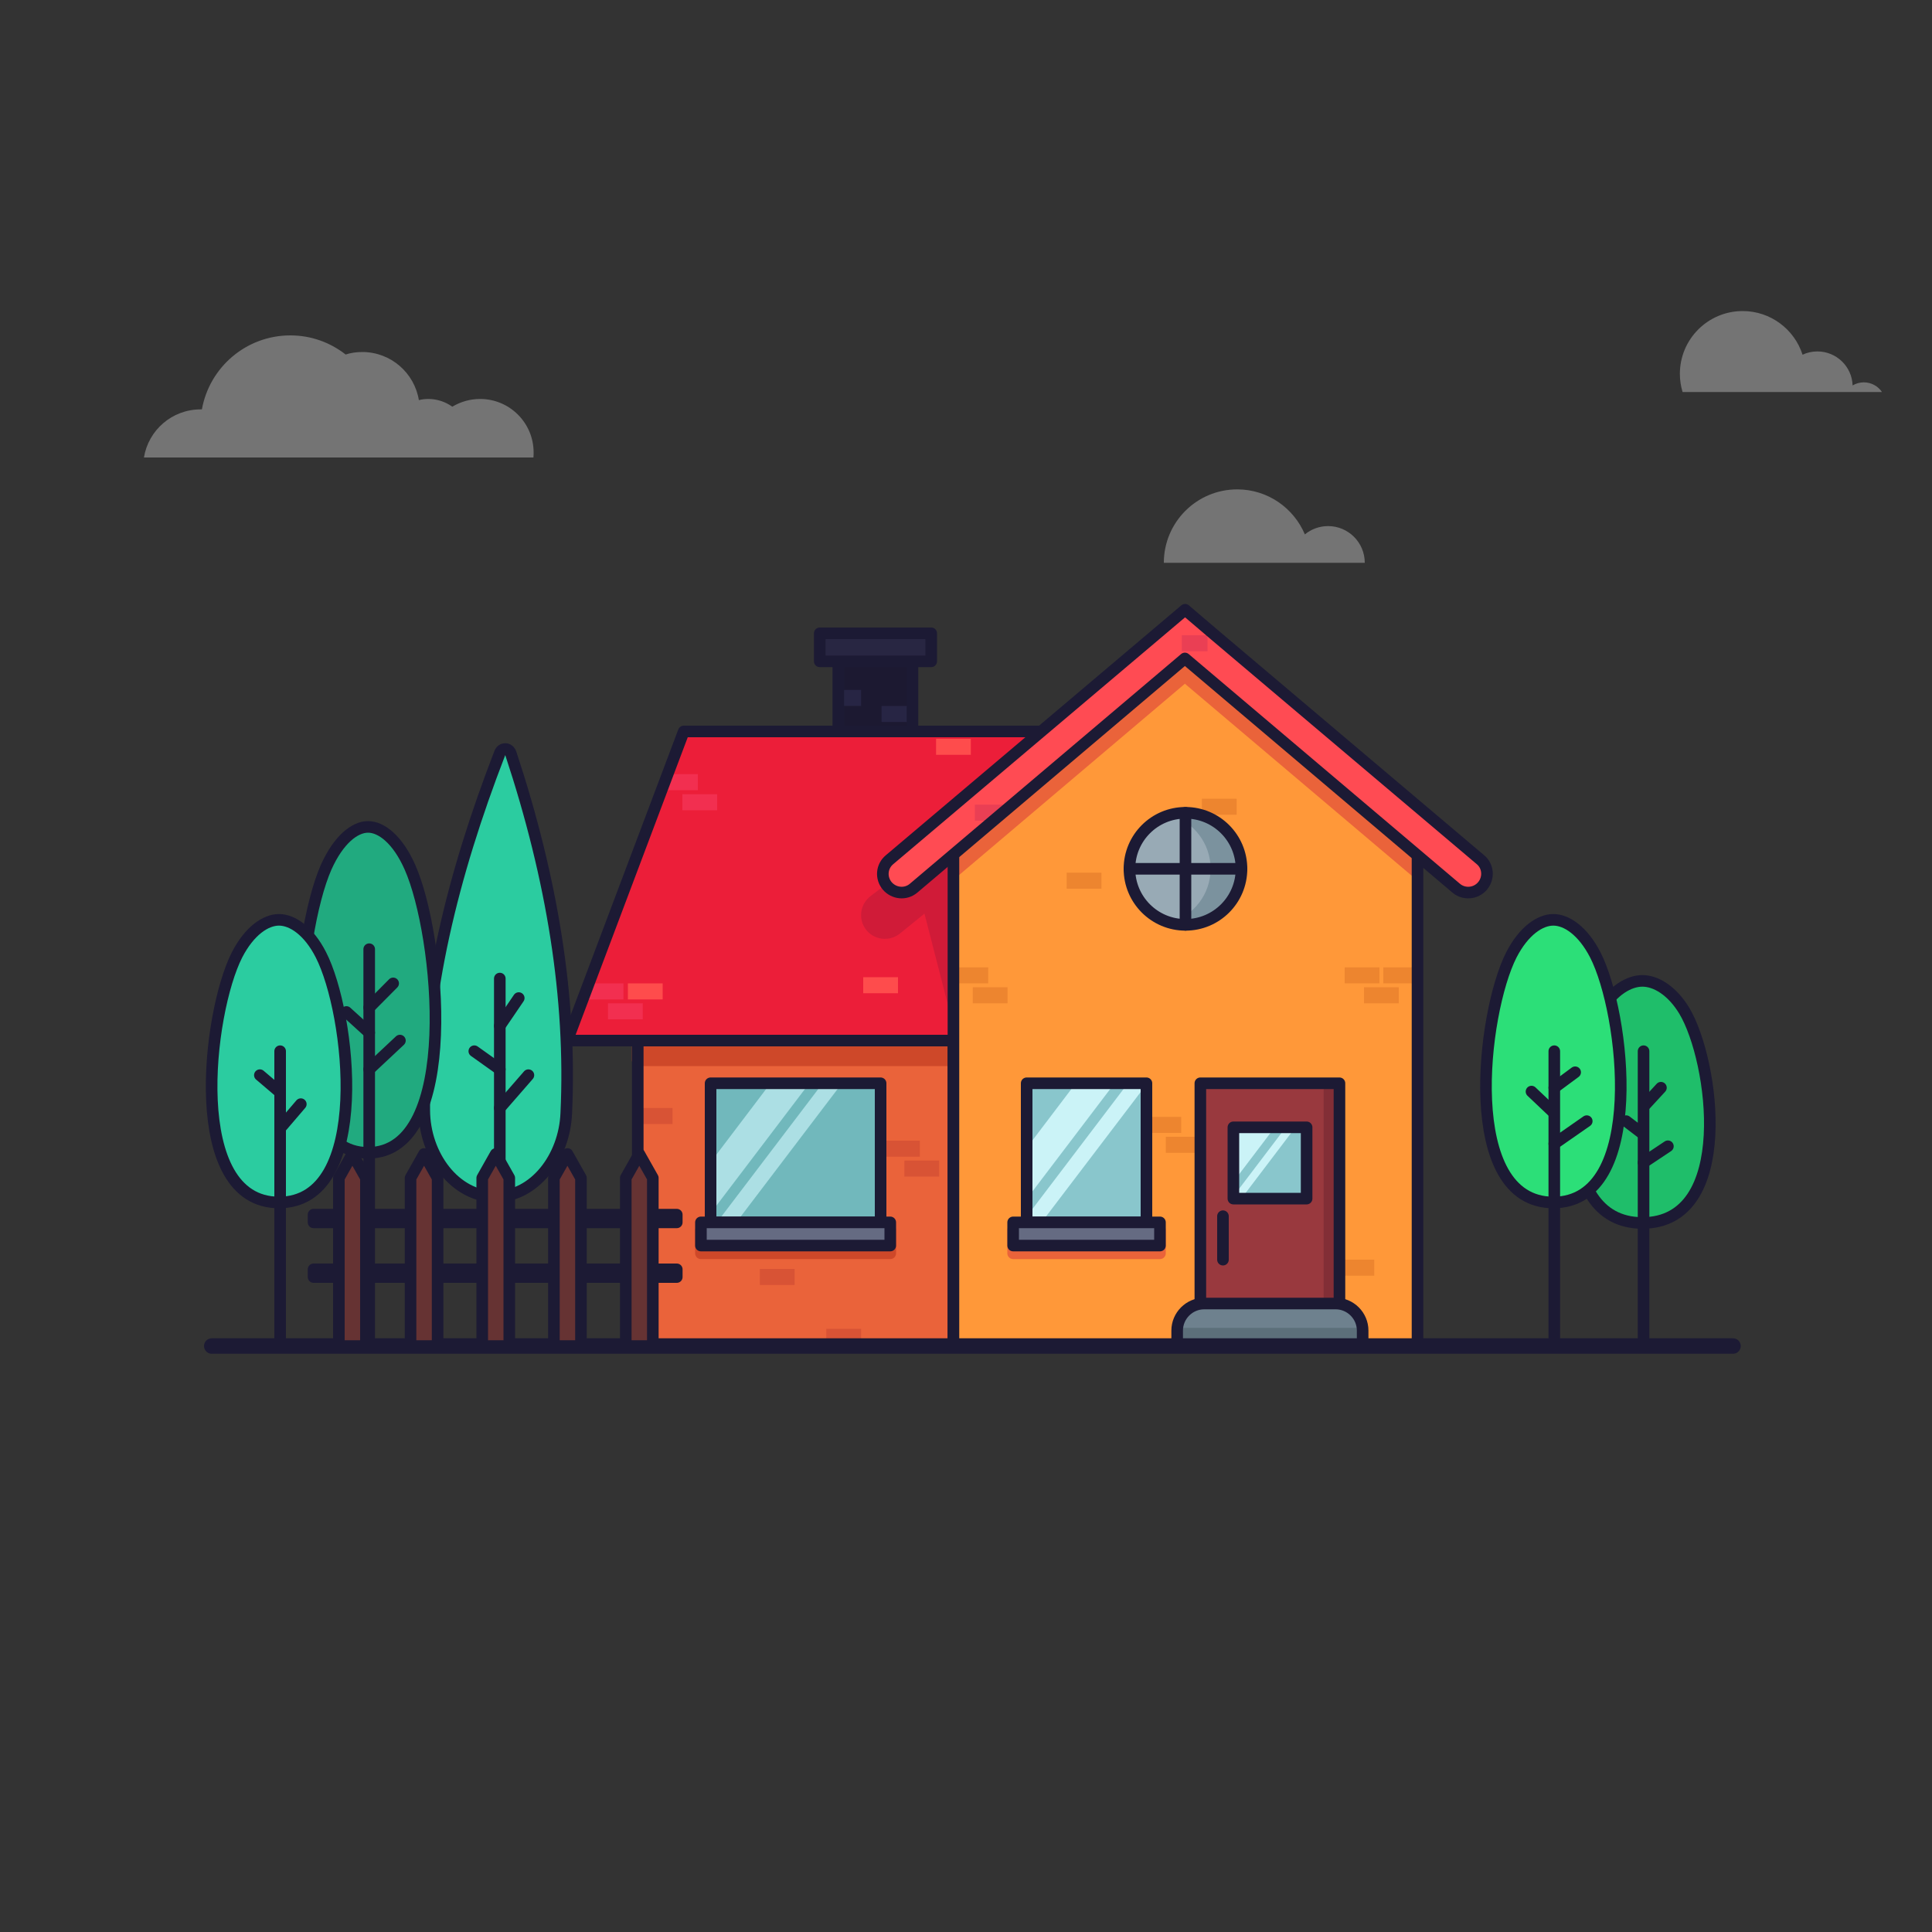 <svg width="1000" height="1000" viewBox="0 0 1000 1000" fill="none" xmlns="http://www.w3.org/2000/svg">
<rect x="0" y="0" width="1000" height="1000" fill="#333333" stroke="none"/>
<path opacity="0.32" d="M687.4 272.3C682.9 272.3 678.7 273.9 675.4 276.6C669.6 262.9 656.1 253.3 640.4 253.3C619.4 253.3 602.4 270.3 602.4 291.3H668.4H678.4H706.4C706.4 280.8 697.9 272.3 687.4 272.3Z" fill="white"/>
<path d="M493.5 502.8H330.1V696.6H493.5V502.8Z" fill="#EA633A"/>
<path d="M486.1 600.7H468.1V609H486.1V600.7Z" fill="#D85335"/>
<path d="M348.1 573.5H330.1V581.8H348.1V573.5Z" fill="#D85335"/>
<path d="M411.3 656.8H393.3V665.1H411.3V656.8Z" fill="#D85335"/>
<path d="M445.7 687.8H427.7V696.1H445.7V687.8Z" fill="#D85335"/>
<path d="M476.1 590.4H458.1V598.7H476.1V590.4Z" fill="#D85335"/>
<path d="M493.5 502.8H330.1V548.8H493.5V502.8Z" fill="#CE4829" stroke="#CE4829" stroke-width="6" stroke-miterlimit="10" stroke-linecap="round" stroke-linejoin="round"/>
<path d="M493.5 502.8H330.1V696.6H493.5V502.8Z" stroke="#1C1A34" stroke-width="6" stroke-miterlimit="10" stroke-linecap="round" stroke-linejoin="round"/>
<path d="M527.8 538.6H293.6L353.9 378.6H588.2L527.8 538.6Z" fill="#EC1E39"/>
<path d="M332.7 519.3H314.7V527.6H332.7V519.3Z" fill="#F22F50"/>
<path d="M343 509H325V517.3H343V509Z" fill="#FE4C4C"/>
<path d="M322.7 509H304.7V517.3H322.7V509Z" fill="#F22F50"/>
<path d="M371.2 411.1H353.2V419.4H371.2V411.1Z" fill="#F22F50"/>
<path d="M361.2 400.7H343.2V409H361.2V400.7Z" fill="#F22F50"/>
<path opacity="0.82" d="M495.4 538.6L478.5 472.9L465.8 483.2C460.3 487.6 452.3 486.6 448.1 481C444.1 475.6 445.2 468 450.5 463.9L534.9 399.4C539.4 396 545.6 396 550 399.5L576.9 420.7L495.4 538.6Z" fill="#C91B38"/>
<path d="M527.8 538.6H293.6L353.9 378.6H588.2L527.8 538.6Z" stroke="#1C1A34" stroke-width="6" stroke-miterlimit="10" stroke-linecap="round" stroke-linejoin="round"/>
<path d="M472.3 342.3H433.9V378.6H472.3V342.3Z" fill="#1C1931"/>
<path d="M471.1 365.4H456.3V373.7H471.1V365.4Z" fill="#272544"/>
<path d="M445.7 357.1H431.9V365.4H445.7V357.1Z" fill="#272544"/>
<path d="M472.3 342.3H433.9V378.6H472.3V342.3Z" stroke="#1C1A34" stroke-width="6" stroke-miterlimit="10" stroke-linecap="round" stroke-linejoin="round"/>
<path d="M482 327.8H424.3V342.3H482V327.8Z" fill="#282642"/>
<path d="M482 327.8H424.3V342.3H482V327.8Z" stroke="#1C1A34" stroke-width="6" stroke-miterlimit="10" stroke-linecap="round" stroke-linejoin="round"/>
<path d="M455.8 560.7H367.8V632.7H455.8V560.7Z" fill="#71B8BC"/>
<path opacity="0.62" d="M367.8 601.6V628L418.9 560.7H398.8L367.8 601.6Z" fill="#D0F6FB"/>
<path opacity="0.62" d="M371.1 632.7H381.1L435.8 560.7H425.8L371.1 632.7Z" fill="#D0F6FB"/>
<path d="M455.8 560.7H367.8V632.7H455.8V560.7Z" stroke="#1C1A34" stroke-width="6" stroke-miterlimit="10" stroke-linecap="round" stroke-linejoin="round"/>
<path d="M460.8 636.7H362.8V648.7H460.8V636.7Z" fill="#D14D2F" stroke="#CE4829" stroke-width="6" stroke-miterlimit="10" stroke-linecap="round" stroke-linejoin="round"/>
<path d="M460.8 632.7H362.8V644.7H460.8V632.7Z" fill="#656B82"/>
<path d="M460.8 632.7H362.8V644.7H460.8V632.7Z" stroke="#1C1A34" stroke-width="6" stroke-miterlimit="10" stroke-linecap="round" stroke-linejoin="round"/>
<path d="M871.8 523.2C887.2 548.9 898.4 633 850.1 633C801.9 633 813.1 548.9 828.4 523.2C834.8 512.6 843.2 507.7 850.1 507.7C857 507.7 865.4 512.6 871.8 523.2Z" fill="#1FBE6A"/>
<path d="M871.8 523.2C887.2 548.9 898.4 633 850.1 633C801.9 633 813.1 548.9 828.4 523.2C834.8 512.6 843.2 507.7 850.1 507.7C857 507.7 865.4 512.6 871.8 523.2Z" stroke="#1C1A34" stroke-width="6" stroke-miterlimit="10" stroke-linecap="round" stroke-linejoin="round"/>
<path d="M825.7 494.2C841.1 524.2 852.3 622.4 804 622.4C755.7 622.4 767 524.2 782.3 494.2C788.7 481.8 797.1 476.1 804 476.1C810.9 476.1 819.3 481.8 825.7 494.2Z" fill="#2CDF78"/>
<path d="M825.7 494.2C841.1 524.2 852.3 622.4 804 622.4C755.7 622.4 767 524.2 782.3 494.2C788.7 481.8 797.1 476.1 804 476.1C810.9 476.1 819.3 481.8 825.7 494.2Z" stroke="#1C1A34" stroke-width="6" stroke-miterlimit="10" stroke-linecap="round" stroke-linejoin="round"/>
<path d="M256.3 619.4C235.5 619.4 219.7 598 219.6 574.7C219 516 234 453.6 258.7 389.8C259.8 386.9 263.4 387 264.4 390C285.9 455 295.9 516.9 293.1 576.1C292.2 599 276.6 619.4 256.3 619.4Z" fill="#2BCCA0"/>
<path d="M256.3 619.4C235.5 619.4 219.7 598 219.6 574.7C219 516 234 453.6 258.7 389.8C259.8 386.9 263.4 387 264.4 390C285.9 455 295.9 516.9 293.1 576.1C292.2 599 276.6 619.4 256.3 619.4Z" stroke="#1C1A34" stroke-width="6" stroke-miterlimit="10" stroke-linecap="round" stroke-linejoin="round"/>
<path d="M212.2 448.9C227.6 483.5 238.8 596.7 190.5 596.7C142.2 596.7 153.5 483.5 168.8 448.9C175.2 434.6 183.6 428 190.5 428C197.4 428 205.9 434.6 212.2 448.9Z" fill="#21AA7F"/>
<path d="M212.2 448.9C227.6 483.5 238.8 596.7 190.5 596.7C142.2 596.7 153.5 483.5 168.8 448.9C175.2 434.6 183.6 428 190.5 428C197.4 428 205.9 434.6 212.2 448.9Z" stroke="#1C1A34" stroke-width="6" stroke-miterlimit="10" stroke-linecap="round" stroke-linejoin="round"/>
<path d="M166.1 494.2C181.5 524.2 192.7 622.4 144.4 622.4C96.1 622.4 107.4 524.2 122.7 494.2C129.1 481.8 137.5 476.1 144.4 476.1C151.3 476.1 159.8 481.8 166.1 494.2Z" fill="#2BCCA0"/>
<path d="M166.1 494.2C181.5 524.2 192.7 622.4 144.4 622.4C96.1 622.4 107.4 524.2 122.7 494.2C129.1 481.8 137.5 476.1 144.4 476.1C151.3 476.1 159.8 481.8 166.1 494.2Z" stroke="#1C1A34" stroke-width="6" stroke-miterlimit="10" stroke-linecap="round" stroke-linejoin="round"/>
<path d="M733.7 696.7H493.5V439.8L613.6 336.5L733.7 439.8V696.7Z" fill="#FF9839"/>
<path d="M734 500.7H716V509H734V500.7Z" fill="#ED852F"/>
<path d="M724 511H706V519.3H724V511Z" fill="#ED852F"/>
<path d="M714 500.7H696V509H714V500.7Z" fill="#ED852F"/>
<path d="M640.1 413.4H622.1V421.7H640.1V413.4Z" fill="#ED852F"/>
<path d="M521.5 511H503.5V519.3H521.5V511Z" fill="#ED852F"/>
<path d="M711.3 652H693.3V660.3H711.3V652Z" fill="#ED852F"/>
<path d="M570.1 451.7H552.1V460H570.1V451.7Z" fill="#ED852F"/>
<path d="M511.5 500.7H493.5V509H511.5V500.7Z" fill="#ED852F"/>
<path d="M502.5 382.4H484.5V390.7H502.5V382.4Z" fill="#FE4C4C"/>
<path d="M464.8 505.8H446.8V514.1H464.8V505.8Z" fill="#FE4C4C"/>
<path d="M621.4 588.4H603.4V596.7H621.4V588.4Z" fill="#ED852F"/>
<path d="M611.4 578.1H593.4V586.4H611.4V578.1Z" fill="#ED852F"/>
<path d="M493.5 439.8V455.4L613.3 353.9L733.7 455.8V439.8L613.6 336.5L493.5 439.8Z" fill="#EA633A"/>
<path d="M733.7 696.7H493.5V439.8L613.6 336.5L733.7 439.8V696.7Z" stroke="#1C1A34" stroke-width="6" stroke-miterlimit="10" stroke-linecap="round" stroke-linejoin="round"/>
<path d="M693.3 560.7H621.3V696.7H693.3V560.7Z" fill="#99393E"/>
<path d="M693.3 560.7H685.1V696.7H693.3V560.7Z" fill="#822E36"/>
<path d="M693.3 560.7H621.3V696.7H693.3V560.7Z" stroke="#1C1A34" stroke-width="6" stroke-miterlimit="10" stroke-linecap="round" stroke-linejoin="round"/>
<path d="M593.4 560.7H531.4V632.7H593.4V560.7Z" fill="#89C6CC"/>
<path opacity="0.92" d="M531.4 620.6L576.9 560.7H556.8L531.4 594.2V620.6Z" fill="#D0F6FB"/>
<path opacity="0.92" d="M593.4 561.3V560.7H583.8L531.4 629.7V632.7H539.1L593.4 561.3Z" fill="#D0F6FB"/>
<path d="M600.4 636.7H524.4V648.7H600.4V636.7Z" fill="#EA633A" stroke="#EA633A" stroke-width="6" stroke-miterlimit="10" stroke-linecap="round" stroke-linejoin="round"/>
<path d="M593.4 560.7H531.4V632.7H593.4V560.7Z" stroke="#1C1A34" stroke-width="6" stroke-miterlimit="10" stroke-linecap="round" stroke-linejoin="round"/>
<path d="M600.4 632.7H524.4V644.7H600.4V632.7Z" fill="#656B82"/>
<path d="M600.4 632.7H524.4V644.7H600.4V632.7Z" stroke="#1C1A34" stroke-width="6" stroke-miterlimit="10" stroke-linecap="round" stroke-linejoin="round"/>
<path d="M613.6 478.7C629.616 478.7 642.6 465.716 642.6 449.7C642.6 433.684 629.616 420.7 613.6 420.7C597.584 420.7 584.6 433.684 584.6 449.7C584.6 465.716 597.584 478.7 613.6 478.7Z" fill="#98AAB5"/>
<path d="M613.6 420.7C610.8 420.7 608.1 421.1 605.6 421.8C617.7 425.3 626.6 436.4 626.6 449.7C626.6 462.9 617.7 474.1 605.6 477.6C608.1 478.3 610.8 478.7 613.6 478.7C629.6 478.7 642.6 465.7 642.6 449.7C642.6 433.6 629.6 420.7 613.6 420.7Z" fill="#7B929E"/>
<path d="M613.6 478.7C629.616 478.7 642.6 465.716 642.6 449.7C642.6 433.684 629.616 420.7 613.6 420.7C597.584 420.7 584.6 433.684 584.6 449.7C584.6 465.716 597.584 478.7 613.6 478.7Z" stroke="#1C1A34" stroke-width="6" stroke-miterlimit="10" stroke-linecap="round" stroke-linejoin="round"/>
<path d="M705.3 696.7H609.3V688.7C609.3 681 615.6 674.7 623.3 674.7H691.3C699 674.7 705.3 681 705.3 688.7V696.7Z" fill="#6E818E"/>
<path d="M705.3 687.3H609.3V696.6H705.3V687.3Z" fill="#5C6F7A"/>
<path d="M705.3 696.7H609.3V688.7C609.3 681 615.6 674.7 623.3 674.7H691.3C699 674.7 705.3 681 705.3 688.7V696.7Z" stroke="#1C1A34" stroke-width="6" stroke-miterlimit="10" stroke-linecap="round" stroke-linejoin="round"/>
<path d="M109.6 696.7H897" stroke="#1C1A34" stroke-width="8" stroke-miterlimit="10" stroke-linecap="round" stroke-linejoin="round"/>
<path d="M767.4 458.5C764 462.6 757.8 463.2 753.7 459.7L613.3 340.8L472.9 459.7C468.8 463.2 462.7 462.6 459.2 458.5C455.8 454.4 456.3 448.4 460.4 445L598.4 328.3L613.4 315.6L628.3 328.3L766.3 445C770.3 448.3 770.8 454.4 767.4 458.5Z" fill="#FF4B53"/>
<path d="M519 416.5H504.6V424.8H519V416.5Z" fill="#EA3F54"/>
<path d="M625 328.8H611.7V337.1H625V328.8Z" fill="#EA3F54"/>
<path d="M767.4 458.5C764 462.6 757.8 463.2 753.7 459.7L613.3 340.8L472.9 459.7C468.8 463.2 462.7 462.6 459.2 458.5C455.8 454.4 456.3 448.4 460.4 445L598.4 328.3L613.4 315.6L628.3 328.3L766.3 445C770.3 448.3 770.8 454.4 767.4 458.5Z" stroke="#1C1A34" stroke-width="6" stroke-miterlimit="10" stroke-linecap="round" stroke-linejoin="round"/>
<path d="M804.5 696.7V544.1" stroke="#1C1A34" stroke-width="6" stroke-miterlimit="10" stroke-linecap="round" stroke-linejoin="round"/>
<path d="M850.7 696.7V544.1" stroke="#1C1A34" stroke-width="6" stroke-miterlimit="10" stroke-linecap="round" stroke-linejoin="round"/>
<path d="M613.6 478.7V420.7" stroke="#1C1A34" stroke-width="6" stroke-miterlimit="10" stroke-linecap="round" stroke-linejoin="round"/>
<path d="M584.6 449.7H642.6" stroke="#1C1A34" stroke-width="6" stroke-miterlimit="10" stroke-linecap="round" stroke-linejoin="round"/>
<path d="M350.3 628.7H162.3V632.7H350.3V628.7Z" stroke="#1C1A34" stroke-width="6" stroke-miterlimit="10" stroke-linecap="round" stroke-linejoin="round"/>
<path d="M350.3 657H162.3V661H350.3V657Z" stroke="#1C1A34" stroke-width="6" stroke-miterlimit="10" stroke-linecap="round" stroke-linejoin="round"/>
<path d="M191.1 696.7V491.3" stroke="#1C1A34" stroke-width="6" stroke-miterlimit="10" stroke-linecap="round" stroke-linejoin="round"/>
<path d="M145 696.7V544.1" stroke="#1C1A34" stroke-width="6" stroke-miterlimit="10" stroke-linecap="round" stroke-linejoin="round"/>
<path d="M258.7 696.7V506.5" stroke="#1C1A34" stroke-width="6" stroke-miterlimit="10" stroke-linecap="round" stroke-linejoin="round"/>
<path d="M337.9 696.7H323.9V609.7L330.9 597.3L337.9 609.7V696.7Z" fill="#663333"/>
<path d="M337.9 696.7H323.9V609.7L330.9 597.3L337.9 609.7V696.7Z" stroke="#1C1A34" stroke-width="6" stroke-miterlimit="10" stroke-linecap="round" stroke-linejoin="round"/>
<path d="M300.7 696.7H286.7V609.7L293.7 597.3L300.7 609.7V696.7Z" fill="#663333"/>
<path d="M300.7 696.7H286.7V609.7L293.7 597.3L300.7 609.7V696.7Z" stroke="#1C1A34" stroke-width="6" stroke-miterlimit="10" stroke-linecap="round" stroke-linejoin="round"/>
<path d="M263.6 696.7H249.6V609.7L256.6 597.3L263.6 609.7V696.7Z" fill="#663333"/>
<path d="M263.6 696.7H249.6V609.7L256.6 597.3L263.6 609.7V696.7Z" stroke="#1C1A34" stroke-width="6" stroke-miterlimit="10" stroke-linecap="round" stroke-linejoin="round"/>
<path d="M226.5 696.7H212.5V609.7L219.5 597.3L226.5 609.7V696.7Z" fill="#663333"/>
<path d="M226.5 696.7H212.5V609.7L219.5 597.3L226.5 609.7V696.7Z" stroke="#1C1A34" stroke-width="6" stroke-miterlimit="10" stroke-linecap="round" stroke-linejoin="round"/>
<path d="M189.4 696.7H175.4V609.7L182.4 597.3L189.4 609.7V696.7Z" fill="#663333"/>
<path d="M189.4 696.7H175.4V609.7L182.4 597.3L189.4 609.7V696.7Z" stroke="#1C1A34" stroke-width="6" stroke-miterlimit="10" stroke-linecap="round" stroke-linejoin="round"/>
<path d="M633 629.5V652" stroke="#1C1A34" stroke-width="6" stroke-miterlimit="10" stroke-linecap="round" stroke-linejoin="round"/>
<path d="M851.6 571.8L859.7 563" stroke="#1C1A34" stroke-width="6" stroke-miterlimit="10" stroke-linecap="round" stroke-linejoin="round"/>
<path d="M850.7 601.7L863.3 593.3" stroke="#1C1A34" stroke-width="6" stroke-miterlimit="10" stroke-linecap="round" stroke-linejoin="round"/>
<path d="M850.1 586.7L841.7 580.3" stroke="#1C1A34" stroke-width="6" stroke-miterlimit="10" stroke-linecap="round" stroke-linejoin="round"/>
<path d="M804.5 563L815.3 555" stroke="#1C1A34" stroke-width="6" stroke-miterlimit="10" stroke-linecap="round" stroke-linejoin="round"/>
<path d="M804.5 592L821.3 580.3" stroke="#1C1A34" stroke-width="6" stroke-miterlimit="10" stroke-linecap="round" stroke-linejoin="round"/>
<path d="M804 575.7L792.7 565" stroke="#1C1A34" stroke-width="6" stroke-miterlimit="10" stroke-linecap="round" stroke-linejoin="round"/>
<path d="M273.5 556.5L258.7 573.5" stroke="#1C1A34" stroke-width="6" stroke-miterlimit="10" stroke-linecap="round" stroke-linejoin="round"/>
<path d="M268.5 516.6L258.7 531" stroke="#1C1A34" stroke-width="6" stroke-miterlimit="10" stroke-linecap="round" stroke-linejoin="round"/>
<path d="M258.7 553.5L245.5 544.1" stroke="#1C1A34" stroke-width="6" stroke-miterlimit="10" stroke-linecap="round" stroke-linejoin="round"/>
<path d="M676.3 583.5H638.4V620.4H676.3V583.5Z" fill="#89C6CC"/>
<path opacity="0.92" d="M638.4 611.7L659.8 583.5H639.8L638.4 585.3V611.7Z" fill="#D0F6FB"/>
<path opacity="0.92" d="M665.5 583.5L638.4 619.2V620.4H642.5L670.5 583.5H665.5Z" fill="#D0F6FB"/>
<path d="M676.3 583.5H638.4V620.4H676.3V583.5Z" stroke="#1C1A34" stroke-width="6" stroke-miterlimit="10" stroke-linecap="round" stroke-linejoin="round"/>
<path d="M203.5 509L191.1 521.5" stroke="#1C1A34" stroke-width="6" stroke-miterlimit="10" stroke-linecap="round" stroke-linejoin="round"/>
<path d="M191.1 553.5L207 538.6" stroke="#1C1A34" stroke-width="6" stroke-miterlimit="10" stroke-linecap="round" stroke-linejoin="round"/>
<path d="M191.1 534.5L179.3 523.8" stroke="#1C1A34" stroke-width="6" stroke-miterlimit="10" stroke-linecap="round" stroke-linejoin="round"/>
<path d="M145 584L155.7 571.5" stroke="#1C1A34" stroke-width="6" stroke-miterlimit="10" stroke-linecap="round" stroke-linejoin="round"/>
<path d="M144.5 565L134.5 556.5" stroke="#1C1A34" stroke-width="6" stroke-miterlimit="10" stroke-linecap="round" stroke-linejoin="round"/>
<path opacity="0.32" d="M276.1 236.7C276.2 235.9 276.2 235 276.2 234.2C276.2 218.9 263.8 206.5 248.5 206.5C243.2 206.5 238.3 208 234.1 210.5C230.6 208 226.3 206.5 221.7 206.5C220 206.5 218.4 206.7 216.8 207.1C214.5 193 202.3 182.2 187.5 182.2C184.5 182.2 181.6 182.6 178.9 183.5C171 177.3 161.1 173.6 150.3 173.6C127.4 173.6 108.4 190.1 104.5 211.9C104.3 211.9 104 211.9 103.8 211.9C89 211.9 76.8 222.7 74.5 236.8H276.1V236.7Z" fill="white"/>
<path opacity="0.32" d="M974.1 202.9C972.1 199.9 968.6 197.9 964.7 197.9C962.6 197.9 960.6 198.5 958.9 199.5C958.6 189.7 950.5 181.9 940.7 181.9C937.9 181.9 935.3 182.5 933 183.6C928.8 170.5 916.5 161 902 161C884.1 161 869.5 175.5 869.5 193.5C869.5 196.8 870 199.9 870.9 202.9H974.1Z" fill="white"/>
</svg>
